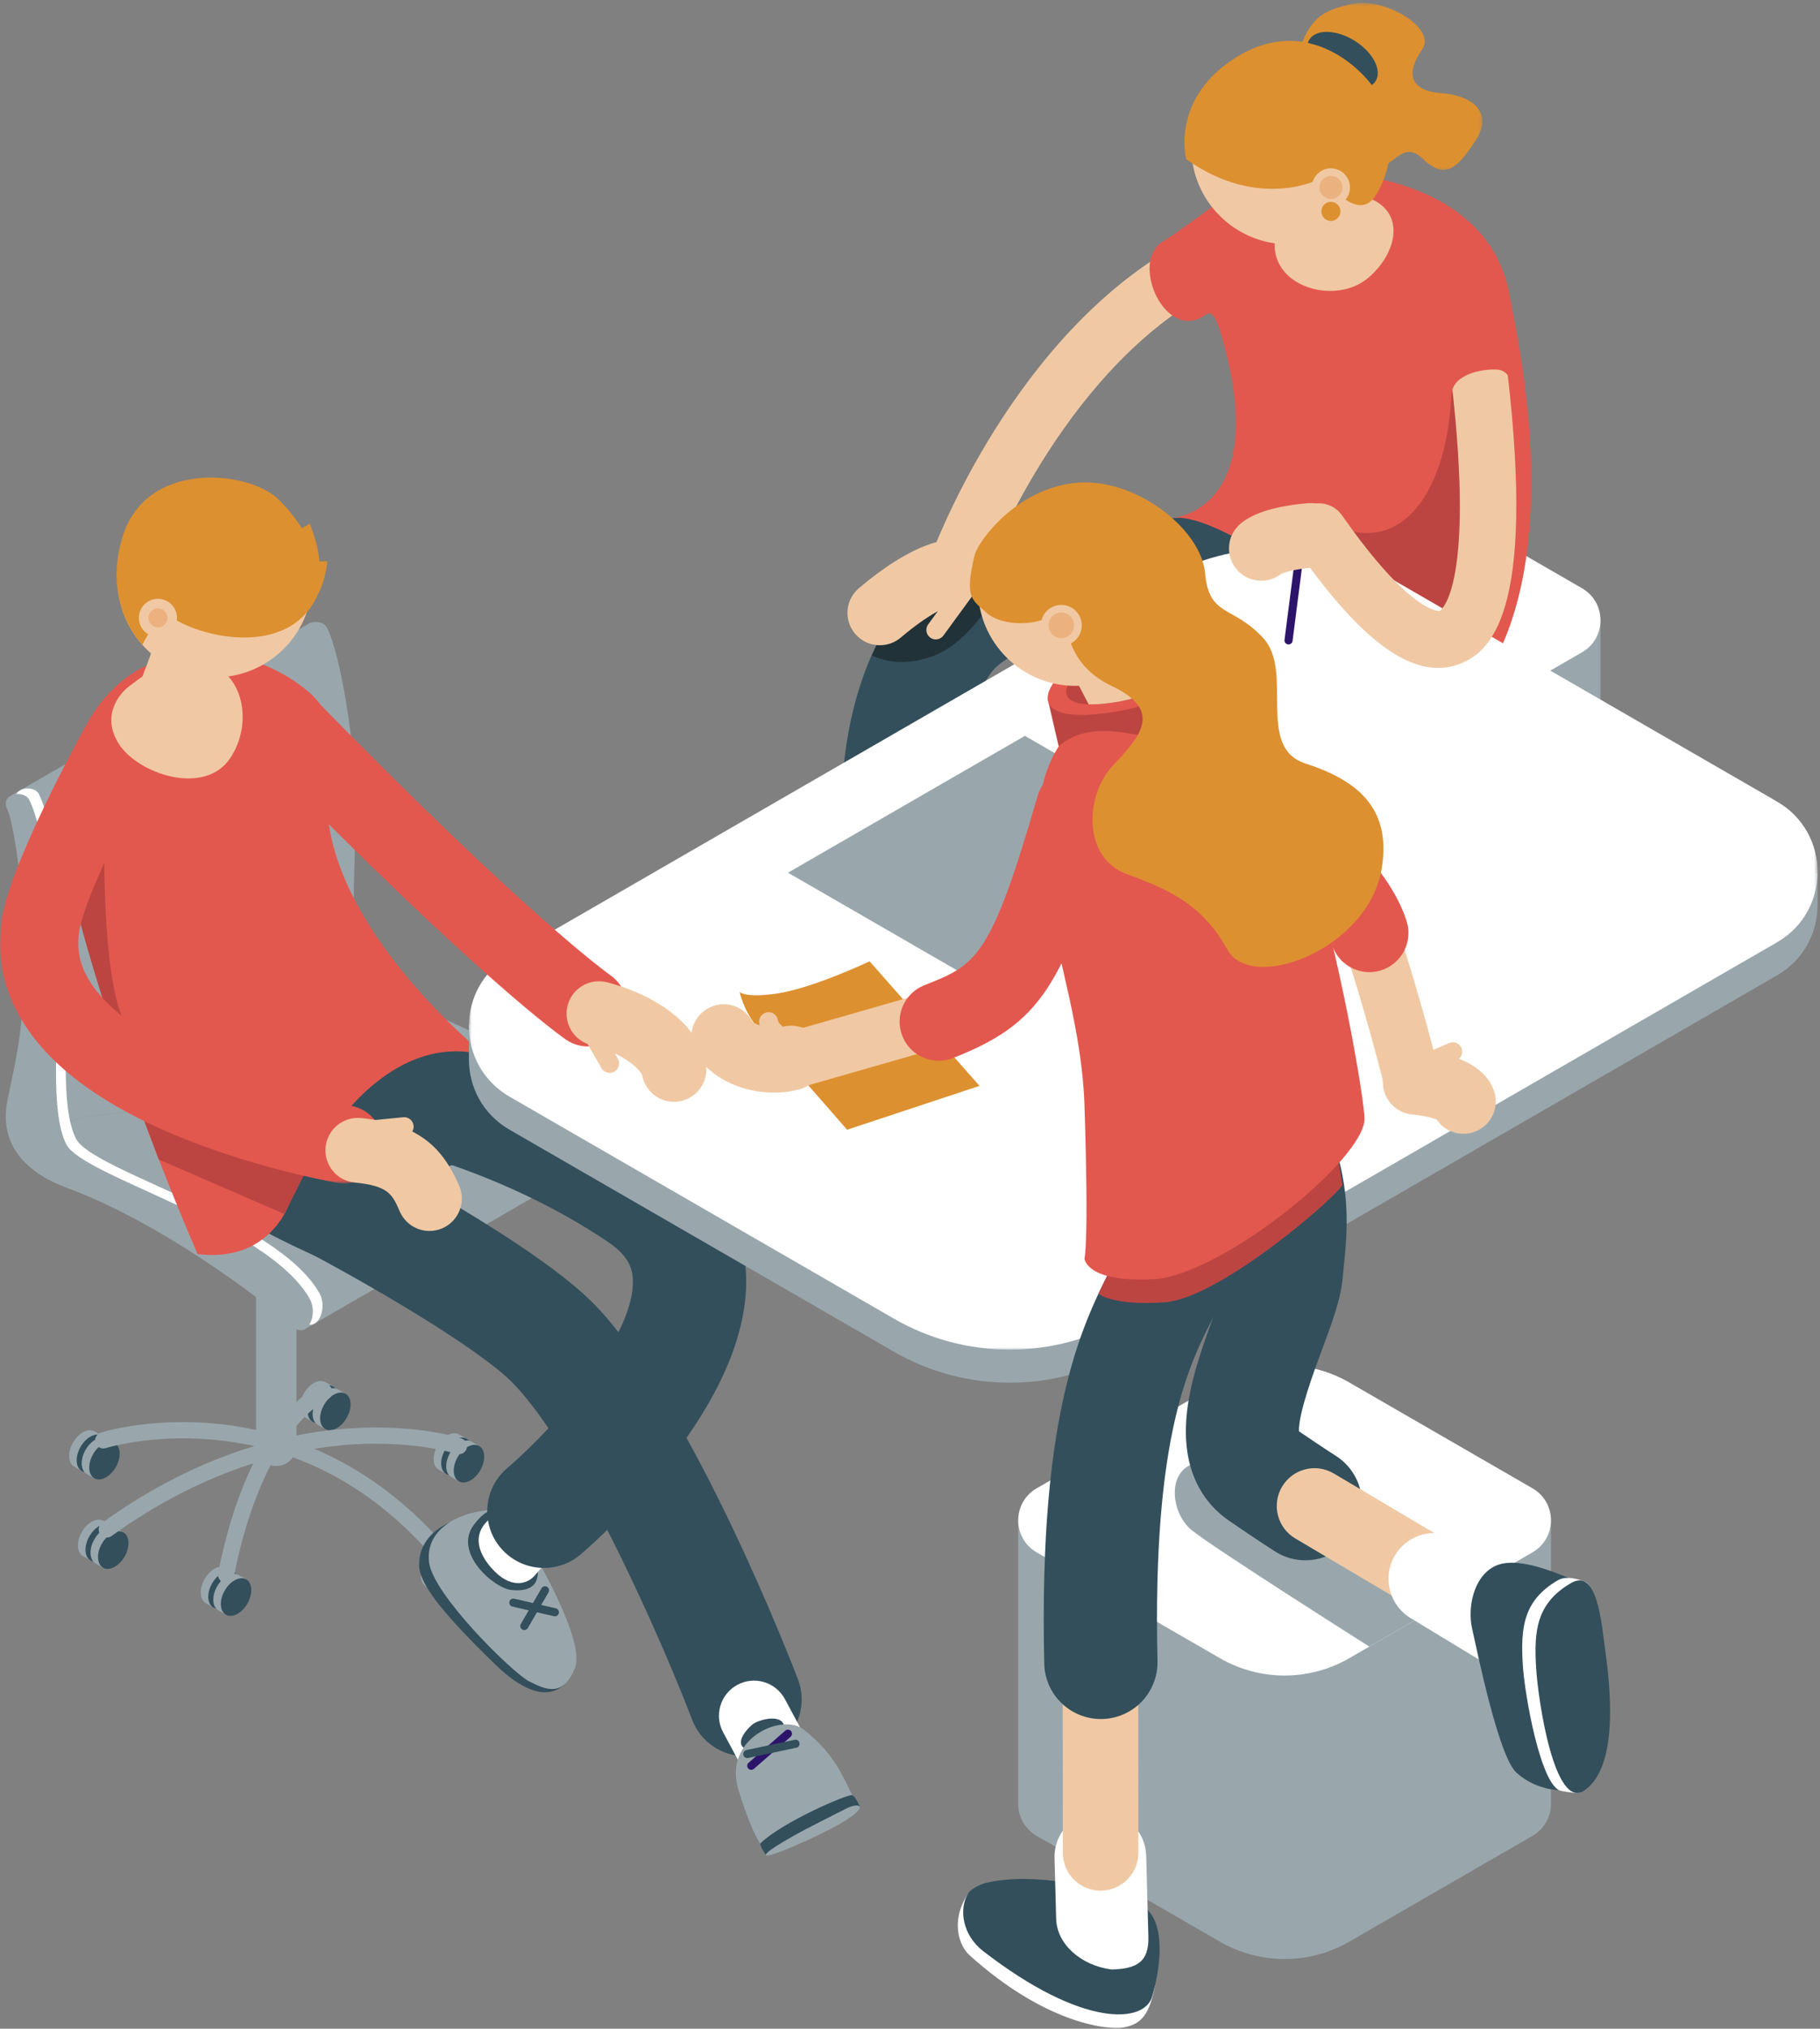 <?xml version="1.0" encoding="UTF-8"?>
<svg viewBox="0 0 499 556" version="1.1" xmlns="http://www.w3.org/2000/svg" xmlns:xlink="http://www.w3.org/1999/xlink">
    <rect x="0" y="0" width="499" height="556" fill="#808080" stroke="none"/>
    <!-- Generator: sketchtool 51.1 (57501) - http://www.bohemiancoding.com/sketch -->
    <title>CE8E14DE-9D8B-4298-BF4A-19D584661AAC</title>
    <desc>Created with sketchtool.</desc>
    <defs>
        <polygon id="path-1" points="0.196 0.548 50.769 0.548 50.769 46.709 0.196 46.709"></polygon>
        <polygon id="path-3" points="0 0.357 105.061 0.357 105.061 130.395 0 130.395"></polygon>
        <polygon id="path-5" points="0.714 0.56 370.487 0.56 370.487 220.126 0.714 220.126"></polygon>
    </defs>
    <g id="Page-1" stroke="none" stroke-width="1" fill="none" fill-rule="evenodd">
        <g id="Homepage" transform="translate(-200, -3883)">
            <g id="Group-250" transform="translate(200, 3883)">
                <path d="M75.745,401.789 C72.682,401.789 70.2,399.306 70.2,396.243 L70.2,303.405 C70.2,300.342 72.682,297.859 75.745,297.859 C78.808,297.859 81.291,300.342 81.291,303.405 L81.291,396.243 C81.291,399.306 78.808,401.789 75.745,401.789" id="Fill-1" fill="#99A7AD"></path>
                <path d="M56.114,432.739 C57.657,430.066 60.297,428.703 62.011,429.692 L64.072,430.881 L58.484,440.559 L56.424,439.37 C54.71,438.38 54.571,435.411 56.114,432.739" id="Fill-3" fill="#99A7AD"></path>
                <path d="M58.174,433.928 C56.631,436.601 56.77,439.569 58.484,440.559 C60.198,441.549 62.839,440.184 64.381,437.512 C65.924,434.84 65.786,431.871 64.071,430.881 C62.357,429.891 59.717,431.256 58.174,433.928" id="Fill-5" fill="#334F5C"></path>
                <path d="M59.557,434.727 C61.099,432.054 63.739,430.69 65.454,431.679 L67.513,432.869 L61.926,442.546 L59.867,441.358 C58.153,440.368 58.013,437.398 59.557,434.727" id="Fill-7" fill="#99A7AD"></path>
                <path d="M61.616,435.915 C60.074,438.588 60.212,441.556 61.926,442.546 C63.64,443.536 66.281,442.171 67.824,439.5 C69.366,436.827 69.228,433.859 67.514,432.869 C65.8,431.879 63.159,433.244 61.616,435.915" id="Fill-9" fill="#334F5C"></path>
                <path d="M22.445,419.859 C23.988,417.186 26.628,415.822 28.342,416.811 L30.403,418.001 L24.815,427.679 L22.755,426.49 C21.041,425.499 20.902,422.531 22.445,419.859" id="Fill-11" fill="#99A7AD"></path>
                <path d="M24.505,421.048 C22.962,423.72 23.101,426.689 24.815,427.679 C26.529,428.669 29.17,427.304 30.712,424.632 C32.255,421.959 32.117,418.991 30.402,418.001 C28.688,417.011 26.048,418.376 24.505,421.048" id="Fill-13" fill="#334F5C"></path>
                <path d="M25.887,421.846 C27.43,419.173 30.07,417.809 31.784,418.799 L33.845,419.988 L28.257,429.666 L26.197,428.477 C24.483,427.486 24.344,424.518 25.887,421.846" id="Fill-15" fill="#99A7AD"></path>
                <path d="M27.947,423.035 C26.404,425.708 26.543,428.676 28.257,429.666 C29.971,430.656 32.612,429.291 34.154,426.619 C35.697,423.947 35.559,420.978 33.845,419.988 C32.131,418.998 29.49,420.363 27.947,423.035" id="Fill-17" fill="#334F5C"></path>
                <path d="M20.033,395.345 C21.576,392.673 24.216,391.308 25.93,392.298 L27.991,393.487 L22.403,403.165 L20.343,401.976 C18.629,400.986 18.49,398.017 20.033,395.345" id="Fill-19" fill="#99A7AD"></path>
                <path d="M22.093,396.534 C20.55,399.206 20.689,402.175 22.403,403.165 C24.117,404.154 26.757,402.79 28.3,400.117 C29.843,397.446 29.705,394.476 27.99,393.486 C26.276,392.498 23.636,393.861 22.093,396.534" id="Fill-21" fill="#334F5C"></path>
                <path d="M23.475,397.332 C25.018,394.66 27.659,393.295 29.373,394.285 L31.433,395.475 L25.845,405.152 L23.785,403.963 C22.071,402.973 21.932,400.004 23.475,397.332" id="Fill-23" fill="#99A7AD"></path>
                <path d="M25.535,398.522 C23.992,401.193 24.131,404.162 25.845,405.152 C27.559,406.141 30.199,404.778 31.743,402.105 C33.286,399.433 33.147,396.464 31.432,395.474 C29.718,394.485 27.078,395.849 25.535,398.522" id="Fill-25" fill="#334F5C"></path>
                <path d="M83.342,381.845 C84.884,379.173 87.524,377.808 89.239,378.797 L91.299,379.988 L85.712,389.665 L83.652,388.476 C81.938,387.486 81.799,384.517 83.342,381.845" id="Fill-27" fill="#99A7AD"></path>
                <path d="M85.401,383.034 C83.859,385.707 83.997,388.675 85.711,389.666 C87.425,390.655 90.067,389.291 91.61,386.618 C93.152,383.946 93.013,380.977 91.299,379.987 C89.585,378.998 86.944,380.362 85.401,383.034" id="Fill-29" fill="#334F5C"></path>
                <path d="M86.784,383.833 C88.327,381.16 90.967,379.796 92.681,380.785 L94.742,381.975 L89.154,391.652 L87.094,390.464 C85.38,389.474 85.241,386.504 86.784,383.833" id="Fill-31" fill="#99A7AD"></path>
                <path d="M88.844,385.022 C87.301,387.694 87.44,390.662 89.154,391.653 C90.868,392.642 93.509,391.278 95.052,388.605 C96.594,385.933 96.455,382.964 94.741,381.975 C93.027,380.985 90.386,382.349 88.844,385.022" id="Fill-33" fill="#334F5C"></path>
                <path d="M119.976,396.177 C121.519,393.505 124.158,392.14 125.873,393.13 L127.934,394.319 L122.346,403.997 L120.285,402.808 C118.572,401.818 118.433,398.849 119.976,396.177" id="Fill-35" fill="#99A7AD"></path>
                <path d="M122.036,397.366 C120.493,400.039 120.632,403.007 122.346,403.997 C124.059,404.987 126.7,403.622 128.244,400.95 C129.786,398.278 129.647,395.309 127.933,394.319 C126.219,393.33 123.578,394.694 122.036,397.366" id="Fill-37" fill="#334F5C"></path>
                <path d="M123.418,398.164 C124.961,395.492 127.601,394.127 129.315,395.117 L131.376,396.307 L125.788,405.985 L123.727,404.795 C122.014,403.805 121.875,400.837 123.418,398.164" id="Fill-39" fill="#99A7AD"></path>
                <path d="M125.478,399.354 C123.935,402.026 124.074,404.995 125.788,405.985 C127.502,406.974 130.143,405.61 131.686,402.938 C133.229,400.265 133.089,397.297 131.375,396.306 C129.661,395.317 127.02,396.681 125.478,399.354" id="Fill-41" fill="#334F5C"></path>
                <path d="M116.491,428.193 C118.033,425.52 120.674,424.156 122.388,425.145 L124.448,426.335 L118.861,436.013 L116.801,434.824 C115.087,433.833 114.948,430.865 116.491,428.193" id="Fill-43" fill="#99A7AD"></path>
                <path d="M118.551,429.382 C117.008,432.055 117.147,435.023 118.86,436.013 C120.575,437.003 123.216,435.638 124.758,432.966 C126.301,430.293 126.162,427.325 124.448,426.335 C122.734,425.345 120.094,426.71 118.551,429.382" id="Fill-45" fill="#334F5C"></path>
                <path d="M119.933,430.18 C121.476,427.508 124.116,426.144 125.83,427.133 L127.89,428.322 L122.303,438 L120.243,436.812 C118.529,435.821 118.39,432.852 119.933,430.18" id="Fill-47" fill="#99A7AD"></path>
                <path d="M121.993,431.369 C120.451,434.042 120.589,437.01 122.302,438 C124.017,438.99 126.658,437.625 128.201,434.954 C129.743,432.281 129.605,429.312 127.891,428.322 C126.176,427.333 123.536,428.697 121.993,431.369" id="Fill-49" fill="#334F5C"></path>
                <path d="M29.274,421.398 C28.586,421.398 27.908,421.079 27.474,420.479 C26.756,419.486 26.98,418.099 27.973,417.382 C55.356,397.593 80.619,392.335 96.99,391.409 C114.827,390.404 126.066,394.081 126.534,394.238 C127.696,394.627 128.323,395.884 127.935,397.046 C127.545,398.207 126.29,398.837 125.127,398.445 C124.94,398.384 114,394.851 97.01,395.852 C81.284,396.776 56.991,401.885 30.571,420.978 C30.179,421.261 29.724,421.398 29.274,421.398" id="Fill-51" fill="#99A7AD"></path>
                <path d="M118.621,425.457 C118.016,425.457 117.413,425.211 116.975,424.727 C100.733,406.775 81.017,396.628 58.373,394.564 C41.422,393.02 29.094,396.845 28.972,396.884 C27.805,397.254 26.557,396.608 26.187,395.441 C25.816,394.274 26.459,393.028 27.625,392.657 C28.154,392.488 40.786,388.546 58.577,390.127 C74.988,391.587 99.011,398.259 120.264,421.75 C121.087,422.659 121.016,424.061 120.108,424.884 C119.683,425.267 119.151,425.457 118.621,425.457" id="Fill-53" fill="#99A7AD"></path>
                <path d="M61.971,433.791 C61.829,433.791 61.684,433.777 61.538,433.749 C60.336,433.511 59.555,432.344 59.793,431.142 C68.388,387.717 87.296,379.737 88.097,379.42 C89.237,378.963 90.526,379.522 90.977,380.661 C91.428,381.795 90.879,383.079 89.751,383.536 C89.483,383.65 72.184,391.387 64.145,432.003 C63.936,433.06 63.009,433.791 61.971,433.791" id="Fill-55" fill="#99A7AD"></path>
                <path d="M16.954,308.68 C15.275,309.946 13.192,312.28 10.974,315.134 L9.468,314.325 L11.705,266.879 L3.032,218.047 L84.318,171.117 C85.902,170.048 88.758,170.32 89.636,172.018 C93.397,179.276 97.546,204.847 97.546,221.09 C97.546,237.332 95.331,257.615 99.839,266.5 C94.61,267.488 85.509,284.974 60.854,296.827 C36.198,308.68 24.439,303.036 16.954,308.68 Z" id="Fill-57" fill="#99A7AD"></path>
                <path d="M166.553,308.807 C168.178,311.678 167.346,315.696 165.45,317.01 L165.452,317.012 L165.412,317.035 C165.315,317.101 165.214,317.158 165.112,317.209 L83.804,364.152 L64.651,343.971 L10.974,315.134 C13.193,312.28 15.275,309.946 16.954,308.68 C24.439,303.036 36.198,308.68 60.854,296.827 C85.51,284.974 94.61,267.488 99.838,266.499 C104.345,275.385 154.946,288.304 166.553,308.807" id="Fill-59" fill="#99A7AD"></path>
                <path d="M10.648,217.622 C14.409,224.88 18.558,250.452 18.558,266.694 C18.558,282.935 16.343,303.218 20.849,312.104 C25.356,320.989 75.958,333.909 87.564,354.411 C90.01,358.731 86.896,365.654 82.955,362.046 C79.014,358.439 49.726,334.645 20.928,323.981 C11.216,320.386 1.91,313.206 4.775,299.642 C7.556,286.474 8.969,280.245 9.36,263.783 C9.752,247.321 6.755,224.73 4.654,220.298 C2.553,215.864 9.218,214.861 10.648,217.622" id="Fill-61" fill="#FFFFFF"></path>
                <path d="M7.989,219.157 C11.749,226.415 15.898,251.988 15.898,268.229 C15.898,284.471 13.683,304.754 18.19,313.64 C22.696,322.526 73.298,335.445 84.905,355.946 C87.351,360.268 84.236,367.189 80.295,363.582 C76.354,359.975 47.067,336.181 18.269,325.517 C8.557,321.921 -0.749,314.742 2.116,301.178 C4.896,288.009 6.31,281.78 6.701,265.318 C7.092,248.856 4.096,226.266 1.995,221.833 C-0.106,217.399 6.559,216.397 7.989,219.157" id="Fill-63" fill="#99A7AD"></path>
                <path d="M319.529,175.559 L319.675,176.575 L348.058,160.189 C359.028,153.856 372.542,153.856 383.511,160.189 L422.247,182.553 L421.844,172.271 L438.817,169.996 L438.817,247.693 C438.817,251.108 437.128,254.523 433.747,256.474 L383.511,285.478 C372.542,291.811 359.028,291.811 348.058,285.478 L297.822,256.474 C294.442,254.523 292.752,251.108 292.752,247.693 L292.752,169.996 L319.529,175.559 Z" id="Fill-65" fill="#99A7AD"></path>
                <path d="M297.822,178.777 L348.058,207.781 C359.027,214.114 372.542,214.114 383.512,207.781 L433.747,178.777 C440.507,174.874 440.507,165.118 433.747,161.216 L383.512,132.212 C372.542,125.879 359.027,125.879 348.058,132.212 L297.822,161.216 C291.063,165.118 291.063,174.874 297.822,178.777" id="Fill-67" fill="#FFFFFF"></path>
                <path d="M242.274,294.337 C241.993,293.524 235.352,274.13 232.212,249.461 C227.771,214.577 232.342,186.919 245.795,167.259 C261.263,144.656 292.187,143.295 319.471,142.096 C328.067,141.718 336.185,141.361 342.689,140.353 C350.225,139.184 352.036,137.65 352.109,137.585 C352.028,137.658 351.755,137.965 351.58,138.416 L380.556,149.593 C376.546,159.989 367.235,166.866 352.883,170.032 C343.367,172.131 332.423,172.612 320.837,173.122 C301.809,173.958 278.129,175 271.425,184.798 C252.811,211.999 265.259,265.77 271.627,284.194 L242.274,294.337 Z" id="Fill-69" fill="#334F5C"></path>
                <path d="M321.958,331.105 C316.066,331.105 310.432,327.733 307.824,322.023 C307.444,321.19 298.443,301.33 292.909,276.154 C284.994,240.147 287.957,211.697 301.714,191.592 C316.231,170.377 339.283,165.772 357.807,162.071 C367.676,160.099 378.862,157.863 380.399,153.88 C383.483,145.88 392.469,141.893 400.474,144.98 C408.475,148.065 412.46,157.054 409.374,165.055 C401.693,184.972 381.61,188.985 363.891,192.525 C348.889,195.522 334.719,198.354 327.344,209.13 C309.263,235.554 328.063,291.579 336.074,309.122 C339.636,316.924 336.2,326.136 328.4,329.698 C326.308,330.653 324.116,331.105 321.958,331.105" id="Fill-71" fill="#334F5C"></path>
                <path d="M272.598,148.528 C275.925,149.813 275.925,151.452 275.925,155.439 C275.925,159.426 267.238,174.954 256.793,179.391 C246.347,183.827 239.062,179.621 239.062,179.621 C239.062,179.621 246.122,163.801 249.31,161.871 C252.499,159.941 272.598,148.528 272.598,148.528" id="Fill-73" fill="#213238"></path>
                <path d="M330.17,141.835 C345.654,147.114 382.772,171.546 377.255,189.538 C377.255,189.538 395.399,186.334 400.206,178.94 C405.012,171.546 365.187,144.926 365.187,144.926 L342.838,141.835 L330.17,141.835 Z" id="Fill-75" fill="#213238"></path>
                <path d="M262.054,164.055 C261.185,164.055 260.3,163.907 259.434,163.597 C255.397,162.149 253.298,157.704 254.745,153.668 C255.577,151.351 275.585,96.612 318.46,69.727 C322.094,67.448 326.885,68.548 329.163,72.18 C331.441,75.814 330.343,80.605 326.71,82.883 C288.339,106.944 269.548,158.392 269.363,158.909 C268.226,162.079 265.239,164.055 262.054,164.055" id="Fill-77" fill="#F0C9A4"></path>
                <path d="M241.232,176.845 C238.712,176.845 236.209,175.778 234.453,173.703 C231.289,169.962 231.755,164.363 235.496,161.198 C249.565,149.294 257.875,148.111 260.087,148.033 L260.717,165.768 C260.717,165.768 260.941,165.792 261.376,165.713 C261.323,165.722 256.488,166.681 246.959,174.745 C245.292,176.155 243.256,176.845 241.232,176.845" id="Fill-79" fill="#F0C9A4"></path>
                <path d="M256.568,175.243 C256.037,175.243 255.503,175.081 255.042,174.743 C253.889,173.899 253.638,172.28 254.481,171.127 L262.368,160.343 C263.214,159.19 264.833,158.939 265.985,159.782 C267.14,160.626 267.391,162.246 266.547,163.399 L258.659,174.183 C258.152,174.876 257.365,175.243 256.568,175.243" id="Fill-81" fill="#F0C9A4"></path>
                <path d="M413.657,79.733 C406.15,43.308 350.462,43.105 337.817,52.572 C325.172,62.038 323.329,63.273 318.436,66.507 C310.365,71.843 318.651,91.924 328.937,87.251 C331.583,86.049 332.491,82.571 335.802,95.211 C347.431,139.623 322.068,141.835 322.068,141.835 C330.268,141.783 340.452,148.128 359.857,159.398 C379.263,170.668 394.565,186.375 392.719,198.886 C392.543,200.084 433.199,182.636 415.297,88.176 C414.808,85.596 414.211,82.423 413.657,79.733" id="Fill-83" fill="#E3584E"></path>
                <path d="M374.123,53.885 C385.745,57.328 383.378,69.346 374.942,76.305 C366.505,83.264 350.384,79.179 349.516,68.106 C348.863,59.782 354.197,47.983 374.123,53.885" id="Fill-85" fill="#F0C9A4"></path>
                <g id="Group-89" transform="translate(355.654, 0.227)">
                    <mask id="mask-2" fill="white">
                        <use xlink:href="#path-1"></use>
                    </mask>
                    <g id="Clip-88"></g>
                    <path d="M0.196,14.314 C3.693,4.781 6.405,2.809 15.031,0.837 C23.658,-1.135 38.424,7.41 34.245,13.366 C30.067,19.323 30.313,24.589 39.433,25.283 C48.552,25.977 53.91,30.927 48.767,38.558 C43.623,46.189 40.484,49.094 34.245,43.133 C28.007,37.173 25.521,48.781 17.318,46.376 C9.117,43.971 10.213,29.272 7.076,25.283 C3.94,21.294 0.196,14.314 0.196,14.314" id="Fill-87" fill="#DD902F" mask="url(#mask-2)"></path>
                </g>
                <path d="M326.606,40.275 C326.606,25.539 338.552,13.593 353.288,13.593 C368.023,13.593 379.969,25.539 379.969,40.275 C379.969,55.011 368.023,66.956 353.288,66.956 C338.552,66.956 326.606,55.011 326.606,40.275" id="Fill-90" fill="#F0C9A4"></path>
                <path d="M358.974,10.876 C357.118,13.844 359.684,18.793 364.703,21.931 C369.722,25.069 375.294,25.207 377.151,22.239 C379.007,19.271 376.441,14.321 371.421,11.184 C366.402,8.045 360.83,7.908 358.974,10.876" id="Fill-92" fill="#334F5C"></path>
                <path d="M377.529,53.013 C372.678,61.415 365.412,50.971 361.97,48.983 C361.97,48.983 345.4,57.949 325.207,43.622 C325.207,43.622 320.747,26.591 339.516,15.36 C360.155,3.009 376.692,21.573 378.953,28.177 C379.969,31.143 384.023,41.765 377.529,53.013" id="Fill-94" fill="#DD902F"></path>
                <path d="M359.678,51.368 C359.678,48.483 362.017,46.144 364.902,46.144 C367.787,46.144 370.126,48.483 370.126,51.368 C370.126,54.254 367.787,56.592 364.902,56.592 C362.017,56.592 359.678,54.254 359.678,51.368" id="Fill-96" fill="#F0C9A4"></path>
                <path d="M361.742,51.368 C361.742,49.623 363.157,48.208 364.902,48.208 C366.647,48.208 368.062,49.623 368.062,51.368 C368.062,53.113 366.647,54.528 364.902,54.528 C363.157,54.528 361.742,53.113 361.742,51.368" id="Fill-98" fill="#EBB17E"></path>
                <path d="M362.284,57.939 C362.284,56.493 363.456,55.321 364.902,55.321 C366.348,55.321 367.52,56.493 367.52,57.939 C367.52,59.385 366.348,60.557 364.902,60.557 C363.456,60.557 362.284,59.385 362.284,57.939" id="Fill-100" fill="#DD902F"></path>
                <path d="M398.015,103.969 C398.015,132.106 385.841,152.738 365.963,144.082 C365.904,144.057 365.843,144.03 365.785,144.004 C345.801,135.148 384.68,169.996 384.68,169.996 L399.287,169.996 L407.72,139.342 L403.348,105.376 L398.015,103.969 Z" id="Fill-102" fill="#BC4542"></path>
                <path d="M123.029,417.385 C119.071,419.172 114.906,422.808 114.909,428.788 C114.91,433.695 120.107,440.936 135.677,456.078 C151.248,471.219 156.221,459.441 156.221,459.441 L128.308,429.749 L123.029,417.385 Z" id="Fill-104" fill="#334F5C"></path>
                <path d="M143.146,420.233 C143.146,420.233 161.004,448.887 157.626,457.182 C154.277,465.403 149.448,463.002 145.044,460.788 C140.641,458.572 118.698,437.056 117.634,428.175 C116.201,416.222 132.538,412.714 137.908,414.218 C140.092,414.829 143.146,420.233 143.146,420.233" id="Fill-106" fill="#99A7AD"></path>
                <path d="M147.456,430.479 C147.702,435.656 143.574,436.087 140.269,435.778 C135.412,435.326 124.216,425.544 129.896,417.936 C140.87,403.237 147.456,430.479 147.456,430.479" id="Fill-108" fill="#334F5C"></path>
                <path d="M146.557,431.85 L156.389,420.487 C159.863,416.472 159.425,410.401 155.41,406.928 C151.396,403.453 145.325,403.893 141.851,407.908 L133.054,417.476 C129.581,421.491 131.603,426.179 134.691,429.692 C140.058,435.794 144.656,434.047 146.557,431.85" id="Fill-110" fill="#FFFFFF"></path>
                <path d="M149.128,429.726 C144.741,429.726 140.381,427.877 137.31,424.279 C131.743,417.757 132.516,407.955 139.039,402.388 C153.858,389.679 174.36,365.173 173.505,350.513 C173.336,347.648 172.39,344.198 166.643,340.332 C137.812,320.941 107.515,314.495 107.213,314.433 C98.815,312.69 93.42,304.47 95.164,296.074 C96.907,287.676 105.129,282.283 113.525,284.025 C115.004,284.332 150.145,291.807 183.975,314.562 C199.944,325.302 203.956,339.084 204.511,348.751 C206.559,384.497 164.055,421.864 159.202,426.007 C156.277,428.504 152.694,429.726 149.128,429.726" id="Fill-112" fill="#334F5C"></path>
                <path d="M204.272,481.32 C198.017,481.32 192.121,477.513 189.76,471.319 C182.554,452.436 159.728,399.098 140.901,379.35 C131.617,369.612 100.245,351.433 82.652,342.261 C75.047,338.298 72.095,328.919 76.058,321.315 C80.022,313.712 89.396,310.759 97.004,314.72 C102.127,317.39 147.516,341.281 163.379,357.921 C190.371,386.234 217.631,457.247 218.779,460.255 C221.834,468.269 217.814,477.241 209.801,480.297 C207.981,480.991 206.111,481.32 204.272,481.32" id="Fill-114" fill="#334F5C"></path>
                <path d="M93.009,345.642 C90.83,345.642 88.634,345.191 86.57,344.29 C86.253,344.15 78.692,340.836 70.689,336.456 C56.313,328.585 49.393,322.322 46.807,314.836 C45.033,309.706 44.069,299.687 57.531,290.235 C61.472,287.468 66.694,284.594 73.496,281.447 C84.136,276.525 94.927,272.688 95.381,272.527 C100.021,270.883 105.165,271.534 109.247,274.286 C113.653,277.255 126.451,285.693 132.682,289.034 C138.669,292.244 142.131,298.94 140.851,305.611 C139.58,312.243 134.421,317.255 127.728,318.067 C126.571,318.306 118.522,320.203 112.375,327.918 C111.229,329.356 109.852,330.561 108.322,331.495 C107.996,335.788 105.849,339.76 102.327,342.491 C99.614,344.593 96.331,345.642 93.009,345.642" id="Fill-116" fill="#334F5C"></path>
                <path d="M91.777,206.09 C78.38,245.44 132.774,289.128 133.561,289.582 C134.347,290.036 104.596,275.317 79.061,330.415 C79.061,330.415 73.651,346.142 54.187,343.715 C54.187,343.715 9.248,242.009 19.41,208.991 C30.662,172.432 65.215,173.569 84.222,189.287 C92.734,196.327 91.777,206.09 91.777,206.09" id="Fill-118" fill="#E3584E"></path>
                <path d="M28.592,232.553 C28.592,232.553 28.037,273.691 35.432,282.052 C42.826,290.413 29.576,278.269 29.422,277.78 C29.27,277.29 21.082,251.639 21.451,249.514 L28.592,232.553 Z" id="Fill-120" fill="#BC4542"></path>
                <polygon id="Fill-122" fill="#BC4542" points="84.825 319.072 77.964 332.742 43.523 317.765 38.14 303.405"></polygon>
                <g id="Group-126" transform="translate(0, 193.938)">
                    <mask id="mask-4" fill="white">
                        <use xlink:href="#path-3"></use>
                    </mask>
                    <g id="Clip-125"></g>
                    <path d="M94.351,130.395 C93.749,130.395 93.14,130.344 92.527,130.239 C91.893,130.13 76.814,127.511 59.156,121.384 C34.389,112.792 17.145,101.764 7.904,88.608 C1.109,78.934 -1.322,68.338 0.677,57.115 C3.416,41.755 21.055,9.522 23.057,5.897 C25.92,0.714 32.443,-1.167 37.626,1.696 C42.809,4.559 44.69,11.081 41.828,16.264 C34.927,28.762 23.384,51.926 21.789,60.877 C20.8,66.423 21.964,71.319 25.452,76.283 C39.016,95.594 81.084,106.521 96.148,109.103 C101.985,110.104 105.905,115.646 104.906,121.482 C104.011,126.705 99.476,130.395 94.351,130.395" id="Fill-124" fill="#E3584E" mask="url(#mask-4)"></path>
                </g>
                <path d="M55.462,181.169 C66.922,183.883 69.509,198.244 63.097,207.814 C56.074,218.299 37.806,212.117 32.563,203.849 C27.321,195.582 33.606,189.396 35.317,188.168 C37.028,186.941 46.076,178.946 55.462,181.169" id="Fill-127" fill="#F0C9A4"></path>
                <path d="M32.609,154.635 C34.997,140.093 48.719,130.241 63.261,132.627 C77.802,135.015 87.654,148.737 85.267,163.279 C82.88,177.82 69.157,187.672 54.617,185.285 C40.075,182.899 30.222,169.175 32.609,154.635" id="Fill-129" fill="#F0C9A4"></path>
                <path d="M44.93,203.925 C43.898,203.925 42.85,203.745 41.827,203.362 C37.236,201.647 34.905,196.536 36.619,191.946 L43.264,174.154 C44.978,169.563 50.09,167.231 54.682,168.946 C59.272,170.661 61.603,175.772 59.889,180.363 L53.244,198.154 C51.912,201.722 48.527,203.925 44.93,203.925" id="Fill-131" fill="#F0C9A4"></path>
                <path d="M143.758,446.747 C143.569,446.747 143.378,446.699 143.202,446.598 C142.673,446.291 142.492,445.612 142.799,445.082 L148.468,435.298 C148.776,434.767 149.454,434.588 149.984,434.894 C150.514,435.201 150.695,435.88 150.388,436.41 L144.719,446.194 C144.513,446.549 144.14,446.747 143.758,446.747" id="Fill-133" fill="#334F5C"></path>
                <path d="M152.14,442.988 C152.057,442.988 151.972,442.979 151.888,442.959 L140.488,440.31 C139.891,440.171 139.52,439.576 139.659,438.978 C139.797,438.382 140.392,438.007 140.99,438.149 L152.391,440.798 C152.988,440.937 153.358,441.533 153.22,442.13 C153.101,442.643 152.645,442.988 152.14,442.988" id="Fill-135" fill="#334F5C"></path>
                <path d="M33.583,147.148 C40.025,125.981 68.151,128.847 76.377,136.888 C78.811,139.267 80.974,141.976 82.752,144.767 L84.951,143.566 C86.847,148.332 87.404,151.878 87.56,153.824 L89.779,153.824 C89.04,159.903 87.192,162.8 87.192,162.8 C79.541,180.742 54.084,174.806 45.968,168.39 C44.12,166.928 39.019,176.704 39.019,176.704 C39.019,176.704 27.909,165.79 33.583,147.148" id="Fill-137" fill="#DD902F"></path>
                <path d="M38.533,171.482 C37.35,168.85 38.524,165.758 41.155,164.574 C43.786,163.392 46.879,164.566 48.062,167.197 C49.245,169.828 48.072,172.921 45.44,174.104 C42.808,175.287 39.716,174.113 38.533,171.482" id="Fill-139" fill="#F0C9A4"></path>
                <path d="M40.918,170.409 C40.327,169.095 40.913,167.551 42.227,166.96 C43.542,166.368 45.086,166.955 45.677,168.269 C46.268,169.583 45.682,171.127 44.368,171.719 C43.053,172.31 41.509,171.723 40.918,170.409" id="Fill-141" fill="#EBB17E"></path>
                <path d="M211.516,488.73 C208.089,488.73 204.773,486.893 203.039,483.663 L198.264,474.771 C195.753,470.093 197.51,464.266 202.187,461.755 C206.866,459.242 212.693,460.999 215.203,465.677 L219.977,474.569 C222.488,479.246 220.732,485.074 216.054,487.584 C214.607,488.362 213.05,488.73 211.516,488.73" id="Fill-143" fill="#FFFFFF"></path>
                <path d="M214.991,473.228 C214.575,469.531 208.013,471.26 206.349,472.591 C204.685,473.922 201.767,477.377 203.87,478.978 C205.974,480.577 214.991,473.228 214.991,473.228" id="Fill-145" fill="#334F5C"></path>
                <path d="M233.683,492.023 C230.965,486.748 228.991,480.87 220.365,474.03 C214.407,469.307 198.058,476.556 202.495,490.668 C206.931,504.778 209.135,506.051 209.135,506.051 L233.683,492.023 Z" id="Fill-147" fill="#99A7AD"></path>
                <path d="M235.709,495.085 C235.709,495.085 234.667,492.502 233.683,492.023 C232.619,491.504 214.387,499.463 208.593,505.111 C207.976,505.712 210.135,508.559 210.135,508.559 L235.709,495.085 Z" id="Fill-149" fill="#334F5C"></path>
                <path d="M232.008,495.669 C219.331,502.113 220.056,501.697 214.756,504.778 C209.457,507.859 206.397,510.779 217.283,506.134 C240.822,496.09 236.878,493.194 232.008,495.669" id="Fill-151" fill="#99A7AD"></path>
                <path d="M205.981,485.059 C205.671,485.059 205.364,484.93 205.145,484.68 C204.741,484.219 204.788,483.519 205.25,483.115 L215.309,474.319 C215.77,473.915 216.47,473.962 216.874,474.423 C217.277,474.885 217.231,475.585 216.769,475.989 L206.709,484.785 C206.499,484.969 206.239,485.059 205.981,485.059" id="Fill-153" fill="#2D146B"></path>
                <path d="M204.888,481.831 C204.375,481.831 203.915,481.474 203.804,480.952 C203.677,480.353 204.059,479.764 204.658,479.637 L217.895,476.821 C218.496,476.691 219.083,477.077 219.211,477.675 C219.338,478.274 218.956,478.864 218.357,478.991 L205.12,481.807 C205.041,481.823 204.964,481.831 204.888,481.831" id="Fill-155" fill="#334F5C"></path>
                <path d="M117.753,337.366 C114.33,337.366 111.067,335.374 109.613,332.035 C107.574,327.354 106.55,325.004 97.238,324.092 C92.36,323.616 88.794,319.275 89.27,314.398 C89.747,309.521 94.103,305.953 98.964,306.431 C115.306,308.029 121.544,314.988 125.882,324.947 C127.84,329.44 125.785,334.669 121.292,336.626 C120.138,337.128 118.935,337.366 117.753,337.366" id="Fill-157" fill="#F0C9A4"></path>
                <path d="M100.792,312.352 C99.477,312.352 98.351,311.354 98.22,310.016 C98.078,308.595 99.119,307.329 100.541,307.188 L110.561,306.2 C111.988,306.051 113.25,307.099 113.39,308.522 C113.531,309.944 112.491,311.21 111.068,311.351 L101.048,312.338 C100.962,312.348 100.875,312.352 100.792,312.352" id="Fill-159" fill="#F0C9A4"></path>
                <path d="M130.663,280.812 C132.488,276.906 135.501,273.445 139.707,271.017 L318.304,167.904 C337.961,156.555 362.181,156.555 381.839,167.904 L487.193,228.731 C491.691,231.327 494.817,235.106 496.592,239.346 L498.331,239.346 L498.331,247.727 L498.327,247.727 C498.429,255.334 494.723,262.986 487.193,267.334 L308.596,370.447 C288.939,381.796 264.718,381.796 245.061,370.447 L139.707,309.621 C132.278,305.332 128.563,297.825 128.563,290.319 L128.563,280.812 L130.663,280.812 Z" id="Fill-161" fill="#99A7AD"></path>
                <g id="Group-165" transform="translate(127.849, 149.772)">
                    <mask id="mask-6" fill="white">
                        <use xlink:href="#path-5"></use>
                    </mask>
                    <g id="Clip-164"></g>
                    <path d="M253.99,9.072 L359.343,69.897 C374.203,78.476 374.203,99.923 359.343,108.502 L180.747,211.614 C161.089,222.964 136.869,222.964 117.211,211.614 L11.858,150.788 C-3.001,142.21 -3.001,120.763 11.858,112.184 L190.454,9.072 C210.112,-2.277 234.332,-2.277 253.99,9.072" id="Fill-163" fill="#FFFFFF" mask="url(#mask-6)"></path>
                </g>
                <polygon id="Fill-166" fill="#99A7AD" points="281.002 201.674 330.68 230.356 265.722 267.859 216.045 239.178"></polygon>
                <path d="M316.668,544.226 C315.211,551.815 313.075,554.803 308.101,555.644 C303.155,556.481 286.143,554.202 265.831,535.873 C263.024,533.339 260.525,526.729 265.24,519.256 C269.957,511.785 293.289,541.911 293.289,541.911 L316.668,544.226 Z" id="Fill-168" fill="#FFFFFF"></path>
                <path d="M265.424,518.932 C262.863,523.182 263.827,530.308 269.56,534.741 C296.862,555.857 313.759,554.568 315.889,547.211 C318.664,537.631 319.599,525.18 312.345,521.856 C301.195,516.747 283.396,513.104 270.517,515.989 C268.981,516.333 266.199,517.646 265.424,518.932" id="Fill-170" fill="#334F5C"></path>
                <path d="M387.154,303.894 C383.662,303.894 380.491,301.523 379.62,297.982 C379.569,297.777 374.507,277.268 368.081,258.187 C366.712,254.124 368.897,249.72 372.962,248.35 C377.025,246.984 381.427,249.168 382.797,253.231 C389.436,272.948 394.487,293.415 394.699,294.276 C395.723,298.439 393.176,302.645 389.013,303.668 C388.391,303.821 387.766,303.894 387.154,303.894" id="Fill-172" fill="#F0C9A4"></path>
                <path d="M314.234,526.092 C316.377,530.07 318.216,538.024 311.537,540.833 C304.857,543.642 294.292,541.028 289.798,534.131 C285.969,528.254 286.447,525.976 289.848,518.442 L314.234,526.092 Z" id="Fill-174" fill="#334F5C"></path>
                <path d="M305.948,422.237 L306.095,423.253 L334.477,406.867 C345.447,400.533 358.962,400.533 369.931,406.867 L408.667,429.231 L408.264,418.949 L425.237,416.674 L425.237,494.372 C425.237,497.786 423.547,501.2 420.167,503.152 L369.931,532.155 C358.962,538.489 345.447,538.489 334.477,532.155 L284.241,503.152 C280.862,501.2 279.171,497.786 279.171,494.372 L279.171,416.674 L305.948,422.237 Z" id="Fill-176" fill="#99A7AD"></path>
                <path d="M284.241,425.456 L334.477,454.46 C345.446,460.792 358.962,460.792 369.932,454.46 L420.167,425.456 C426.926,421.553 426.926,411.796 420.167,407.894 L369.932,378.89 C358.962,372.556 345.446,372.556 334.477,378.89 L284.241,407.894 C277.482,411.796 277.482,421.553 284.241,425.456" id="Fill-178" fill="#FFFFFF"></path>
                <path d="M400.794,436.64 L375.438,451.279 C375.438,451.279 332.79,424.3 326.738,419.371 C320.685,414.442 319.732,401.985 328.835,400.819 C337.939,399.652 400.794,436.64 400.794,436.64" id="Fill-180" fill="#99A7AD"></path>
                <path d="M357.893,427.629 C355.065,427.629 352.205,426.857 349.635,425.24 C349.472,425.136 345.517,422.64 337.087,416.866 C330.379,412.27 322.961,402.973 325.731,384.783 C327.069,375.993 330.404,367.018 333.347,359.099 C334.871,355 336.957,349.386 337.189,347.512 C337.286,346.473 337.395,345.412 337.503,344.354 C338.543,334.144 339.232,327.397 332.918,315.274 C328.955,307.668 331.91,298.29 339.516,294.329 C347.122,290.366 356.499,293.322 360.46,300.928 C371.071,321.298 369.589,335.828 368.399,347.505 C368.3,348.483 368.199,349.466 368.105,350.457 C367.566,356.175 365.199,362.543 362.459,369.918 C360.302,375.723 355.99,387.324 356.133,392.265 C362.948,396.913 366.158,398.943 366.192,398.964 C373.441,403.541 375.614,413.128 371.042,420.379 C368.089,425.062 363.046,427.629 357.893,427.629" id="Fill-182" fill="#334F5C"></path>
                <path d="M390.456,440.884 C388.664,440.884 386.847,440.418 385.192,439.439 L355.137,421.646 C350.217,418.734 348.59,412.385 351.503,407.465 C354.415,402.546 360.764,400.916 365.684,403.831 L395.739,421.623 C400.66,424.534 402.287,430.884 399.374,435.804 C397.442,439.069 393.994,440.884 390.456,440.884" id="Fill-184" fill="#F0C9A4"></path>
                <path d="M419.823,461.397 C417.603,461.397 415.356,460.809 413.319,459.574 L386.752,443.473 C380.815,439.875 378.919,432.145 382.517,426.208 C386.116,420.272 393.844,418.376 399.784,421.973 L426.35,438.075 C432.287,441.673 434.183,449.403 430.585,455.341 C428.22,459.241 424.073,461.397 419.823,461.397" id="Fill-186" fill="#FFFFFF"></path>
                <path d="M430.769,432.724 C425.112,430.448 415.362,426.386 409.665,429.331 C403.968,432.276 402.315,440.632 403.631,446.412 C404.946,452.192 410.824,481.374 415.779,485.838 C421.881,491.336 429.192,490.627 429.192,490.627 L430.769,432.724 Z" id="Fill-188" fill="#334F5C"></path>
                <path d="M427.117,433.113 C417.513,438.657 416.947,446.398 417.496,456.022 C417.988,464.658 422.542,489.856 428.034,490.83 C428.79,490.964 431.773,491.528 432.863,491.364 C437.547,490.656 437.716,461.025 436.568,452.337 C435.791,446.458 438.598,435.075 434.377,433.443 C432.518,432.724 429.418,431.785 427.117,433.113" id="Fill-190" fill="#FFFFFF"></path>
                <path d="M430.769,433.851 C421.164,439.396 420.599,447.137 421.147,456.761 C421.695,466.385 426.289,496.337 434.42,490.701 C444.055,484.022 441.367,461.764 440.22,453.076 C439.073,444.387 437.883,429.744 430.769,433.851" id="Fill-192" fill="#334F5C"></path>
                <path d="M304.752,539.781 C311.692,539.593 315.045,537.729 314.857,530.789 L314.257,508.613 C314.068,501.674 308.29,496.2 301.35,496.389 C294.41,496.576 288.937,502.355 289.125,509.295 L289.575,525.895 C289.763,532.834 296.313,538.657 304.752,539.781" id="Fill-194" fill="#FFFFFF"></path>
                <path d="M301.753,518.168 C296.039,518.168 291.405,513.539 291.402,507.824 L291.36,451.129 C291.355,445.413 295.986,440.774 301.704,440.77 L301.711,440.77 C307.425,440.77 312.059,445.4 312.063,451.114 L312.105,507.81 C312.109,513.526 307.478,518.165 301.761,518.168 L301.753,518.168 Z" id="Fill-196" fill="#F0C9A4"></path>
                <path d="M301.825,471.128 C293.414,471.128 286.503,464.409 286.308,455.956 C284.693,385.485 297.051,362.009 306.075,344.868 C310.28,336.878 312.39,332.868 312.178,325.016 C311.946,316.442 318.707,309.304 327.28,309.073 C327.423,309.069 327.566,309.067 327.708,309.067 C336.09,309.067 342.994,315.744 343.224,324.174 C343.655,340.146 338.52,349.901 333.555,359.334 C326.115,373.468 315.924,392.824 317.356,455.244 C317.553,463.818 310.762,470.928 302.188,471.125 C302.067,471.127 301.945,471.128 301.825,471.128" id="Fill-198" fill="#334F5C"></path>
                <path d="M365.966,312.898 C366.21,313.76 367.795,322.851 368.04,324.634 C368.284,326.417 334.926,355.737 319.467,356.907 C305.105,357.993 301.158,354.562 301.158,354.562 L314.305,327.434 L365.966,312.898 Z" id="Fill-200" fill="#BC4542"></path>
                <path d="M292.781,201.11 C272.837,224.973 296.082,264.21 297.331,302.751 C298.581,341.292 297.331,344.936 297.331,344.936 C297.331,344.936 297.777,351.589 316.31,350.58 C334.844,349.57 374.553,317.478 374.12,306.444 C373.686,295.408 353.728,182.635 328.835,182.635 C309.524,182.635 292.781,201.11 292.781,201.11" id="Fill-202" fill="#E3584E"></path>
                <path d="M326.489,178.563 C328.124,182.209 329.922,186.073 330.631,193.047 C331.34,200.021 324.258,204.068 314.864,202.045 C305.469,200.021 297.021,198.771 290.262,204.526 L287.247,191.545 L326.489,178.563 Z" id="Fill-204" fill="#BC4542"></path>
                <path d="M316.105,173.333 C330.105,172.188 334.994,191.271 303.138,195.458 C271.28,199.645 293.486,175.183 316.105,173.333" id="Fill-206" fill="#E3584E"></path>
                <path d="M207.676,281.514 C204.675,278.129 203.333,274.022 202.779,271.866 C202.779,271.866 204.286,273.569 212.944,272.31 C222.809,270.877 238.421,263.469 238.421,263.469 L268.554,297.605 L232.259,309.621 L207.676,281.514 Z" id="Fill-208" fill="#DD902F"></path>
                <path d="M219.49,297.736 C216.115,297.736 213.008,295.517 212.031,292.109 C210.85,287.987 213.234,283.688 217.355,282.506 L258.273,270.777 C262.392,269.595 266.694,271.978 267.876,276.1 C269.058,280.222 266.674,284.521 262.552,285.703 L221.634,297.433 C220.919,297.638 220.199,297.736 219.49,297.736" id="Fill-210" fill="#F0C9A4"></path>
                <path d="M313.807,176.213 C324.232,175.36 327.872,189.57 304.149,192.688 C280.426,195.806 296.962,177.59 313.807,176.213" id="Fill-212" fill="#BC4542"></path>
                <path d="M257.375,290.721 C253.103,290.721 249.066,288.151 247.401,283.938 C245.223,278.431 247.923,272.202 253.43,270.025 C267.72,264.377 271.559,262.858 284.506,218.086 C286.15,212.397 292.096,209.121 297.784,210.764 C303.472,212.409 306.751,218.354 305.106,224.043 C291.607,270.722 285.059,280.579 261.314,289.967 C260.02,290.478 258.686,290.721 257.375,290.721" id="Fill-214" fill="#E3584E"></path>
                <path d="M375.436,266.433 C370.869,266.434 366.638,263.494 365.204,258.905 C363.886,254.68 358.915,246.839 342.729,233.467 C342.06,232.913 341.532,232.476 341.177,232.17 C335.749,227.494 336.238,221.216 338.987,217.362 C341.771,213.459 347.597,211.193 353.349,214.409 C353.686,214.598 354.189,214.894 354.879,215.316 C356.199,216.123 357.282,217.172 358.108,218.369 C368.424,227.032 381.609,239.499 385.674,252.513 C387.438,258.166 384.287,264.178 378.635,265.944 C377.571,266.276 376.494,266.433 375.436,266.433" id="Fill-216" fill="#E3584E"></path>
                <path d="M300.733,163.747 L314.103,189.693 C314.171,189.836 314.225,189.982 314.284,190.127 C311.684,191.231 308.354,192.136 304.149,192.689 C301.915,192.982 300.039,193.087 298.486,193.033 L287.248,171.537 C290.063,168.495 295.108,165.373 300.733,163.747" id="Fill-218" fill="#F0C9A4"></path>
                <path d="M268.124,161.291 C268.124,146.555 280.07,134.609 294.806,134.609 C309.54,134.609 321.486,146.555 321.486,161.291 C321.486,176.027 309.54,187.973 294.806,187.973 C280.07,187.973 268.124,176.027 268.124,161.291" id="Fill-220" fill="#F0C9A4"></path>
                <path d="M267.246,152.079 C264.321,163.981 266.584,164.349 270.404,167.881 C274.225,171.414 284.482,172.614 292.316,166.553 C292.316,166.553 290.165,181.09 304.726,187.972 C319.287,194.854 312.416,202.041 304.967,210.02 C297.516,217.998 296.749,235.129 308.964,239.565 C321.179,244.001 329.866,248.253 336.521,260.269 C343.176,272.285 375.24,260.186 378.854,237.917 C381.59,221.065 371.589,213.675 357.91,209.243 C344.23,204.811 354.805,184.062 346.37,174.902 C337.935,165.743 331.495,169.226 330.404,157.072 C329.312,144.917 311.106,130.67 294.805,132.347 C278.504,134.024 268.13,148.486 267.246,152.079" id="Fill-222" fill="#DD902F"></path>
                <path d="M285.377,171.392 C285.377,168.295 287.888,165.784 290.985,165.784 C294.081,165.784 296.592,168.295 296.592,171.392 C296.592,174.489 294.081,176.999 290.985,176.999 C287.888,176.999 285.377,174.489 285.377,171.392" id="Fill-224" fill="#F0C9A4"></path>
                <path d="M287.474,171.392 C287.474,169.453 289.045,167.882 290.985,167.882 C292.923,167.882 294.496,169.453 294.496,171.392 C294.496,173.33 292.923,174.903 290.985,174.903 C289.045,174.903 287.474,173.33 287.474,171.392" id="Fill-226" fill="#EBB17E"></path>
                <path d="M212.202,299.465 C202.909,299.465 193.699,294.889 190.403,287.882 C188.317,283.446 190.222,278.16 194.656,276.075 C198.974,274.046 204.096,275.796 206.288,279.979 C207.266,280.894 211.036,282.402 214.526,281.426 C219.246,280.105 224.142,282.859 225.462,287.577 C226.783,292.297 224.029,297.193 219.31,298.514 C217.002,299.16 214.599,299.465 212.202,299.465" id="Fill-228" fill="#F0C9A4"></path>
                <path d="M213.311,279.894 L213.311,279.895 L213.311,279.894 Z M215.159,287.628 C214.694,287.628 214.223,287.502 213.797,287.239 C212.504,286.437 208.275,283.552 208.139,280.098 C208.084,278.67 209.195,277.465 210.624,277.41 C212.02,277.343 213.224,278.438 213.309,279.839 C213.503,280.47 215.079,281.943 216.526,282.841 C217.741,283.594 218.115,285.19 217.362,286.405 C216.872,287.194 216.025,287.628 215.159,287.628 Z" id="Fill-230" fill="#F0C9A4"></path>
                <path d="M394.397,307.097 L394.404,307.097 L394.397,307.097 Z M401.245,310.731 C398.342,310.731 395.567,309.297 393.904,306.849 C392.547,306.274 389.639,305.648 387.321,305.463 C382.445,305.075 378.791,300.812 379.168,295.934 C379.545,291.056 383.78,287.403 388.666,287.768 C395.006,288.242 406.138,290.271 409.47,298.538 C411.304,303.082 409.105,308.253 404.559,310.084 C403.472,310.524 402.35,310.731 401.245,310.731 Z" id="Fill-232" fill="#F0C9A4"></path>
                <path d="M389.516,294.654 C388.516,294.654 387.563,294.07 387.141,293.094 C386.572,291.783 387.174,290.259 388.485,289.691 L397.296,285.87 C398.607,285.302 400.131,285.903 400.7,287.214 C401.269,288.526 400.667,290.05 399.355,290.618 L390.543,294.439 C390.209,294.584 389.859,294.654 389.516,294.654" id="Fill-234" fill="#F0C9A4"></path>
                <path d="M353.289,176.622 C353.242,176.622 353.195,176.619 353.146,176.613 C352.539,176.535 352.11,175.979 352.187,175.372 L355.759,147.547 C355.836,146.939 356.391,146.512 357,146.588 C357.607,146.666 358.036,147.222 357.958,147.829 L354.388,175.654 C354.316,176.214 353.838,176.622 353.289,176.622" id="Fill-236" fill="#2D146B"></path>
                <path d="M394.298,183.062 C383.387,183.064 370.786,172.392 355.239,150.162 C352.782,146.648 353.637,141.808 357.151,139.35 C360.666,136.891 365.507,137.75 367.964,141.263 C386.886,168.317 394.627,167.475 394.693,167.448 C394.801,167.406 405.302,161.483 397.168,98.006 C396.623,93.753 399.629,89.864 403.883,89.318 C408.128,88.771 412.026,91.779 412.571,96.033 C421.45,165.34 409.815,178.25 400.292,181.932 C398.35,182.683 396.352,183.062 394.298,183.062" id="Fill-238" fill="#F0C9A4"></path>
                <path d="M352.27,156.36 L352.261,156.37 L352.27,156.36 Z M352.26,156.371 C352.256,156.375 352.254,156.377 352.252,156.38 C352.254,156.377 352.256,156.375 352.26,156.371 Z M352.248,156.384 C352.247,156.385 352.246,156.385 352.246,156.387 C352.246,156.386 352.247,156.385 352.248,156.384 Z M345.803,159.169 C343.639,159.169 341.471,158.38 339.764,156.787 C336.194,153.451 336.003,147.853 339.339,144.281 C341.516,141.949 346.595,138.952 358.42,137.921 C363.303,137.496 367.578,141.099 368.002,145.967 C368.427,150.834 364.824,155.126 359.956,155.55 C354.309,156.042 351.885,156.994 351.282,157.27 C349.686,158.532 347.746,159.169 345.803,159.169 Z" id="Fill-240" fill="#F0C9A4"></path>
                <path d="M411.737,88.966 C413.222,93.52 413.458,102.076 413.458,102.962 C413.458,102.962 412.594,101.409 410.43,101.288 C405.989,101.038 398.415,102.757 398.015,107.859 C398.015,107.859 390.931,89.474 394.014,84.643 C403.433,69.885 410.323,84.63 411.737,88.966" id="Fill-242" fill="#E3584E"></path>
                <path d="M161.199,286.794 C159.113,286.794 157.006,286.186 155.154,284.914 C154.199,284.26 131.064,268.144 69.903,205.459 C65.769,201.222 65.852,194.433 70.09,190.298 C74.329,186.162 81.116,186.246 85.252,190.485 C144.364,251.071 167.093,267.097 167.316,267.253 C172.166,270.626 173.388,277.297 170.029,282.159 C167.947,285.172 164.602,286.794 161.199,286.794" id="Fill-244" fill="#E3584E"></path>
                <path d="M184.786,301.977 C180.594,301.977 176.865,298.993 176.072,294.723 C175.798,293.773 172.388,289.142 161.949,286.382 C157.212,285.13 154.386,280.274 155.639,275.536 C156.891,270.799 161.753,267.977 166.484,269.225 C181.341,273.152 191.701,281.681 193.52,291.482 C194.415,296.301 191.234,300.932 186.416,301.827 C185.868,301.929 185.323,301.977 184.786,301.977" id="Fill-246" fill="#F0C9A4"></path>
                <path d="M167.157,294.048 C166.262,294.048 165.391,293.583 164.912,292.751 L159.034,282.529 C158.322,281.289 158.748,279.707 159.988,278.995 C161.225,278.282 162.807,278.709 163.522,279.949 L169.4,290.17 C170.112,291.41 169.685,292.992 168.445,293.704 C168.039,293.938 167.595,294.048 167.157,294.048" id="Fill-248" fill="#F0C9A4"></path>
            </g>
        </g>
    </g>
</svg>